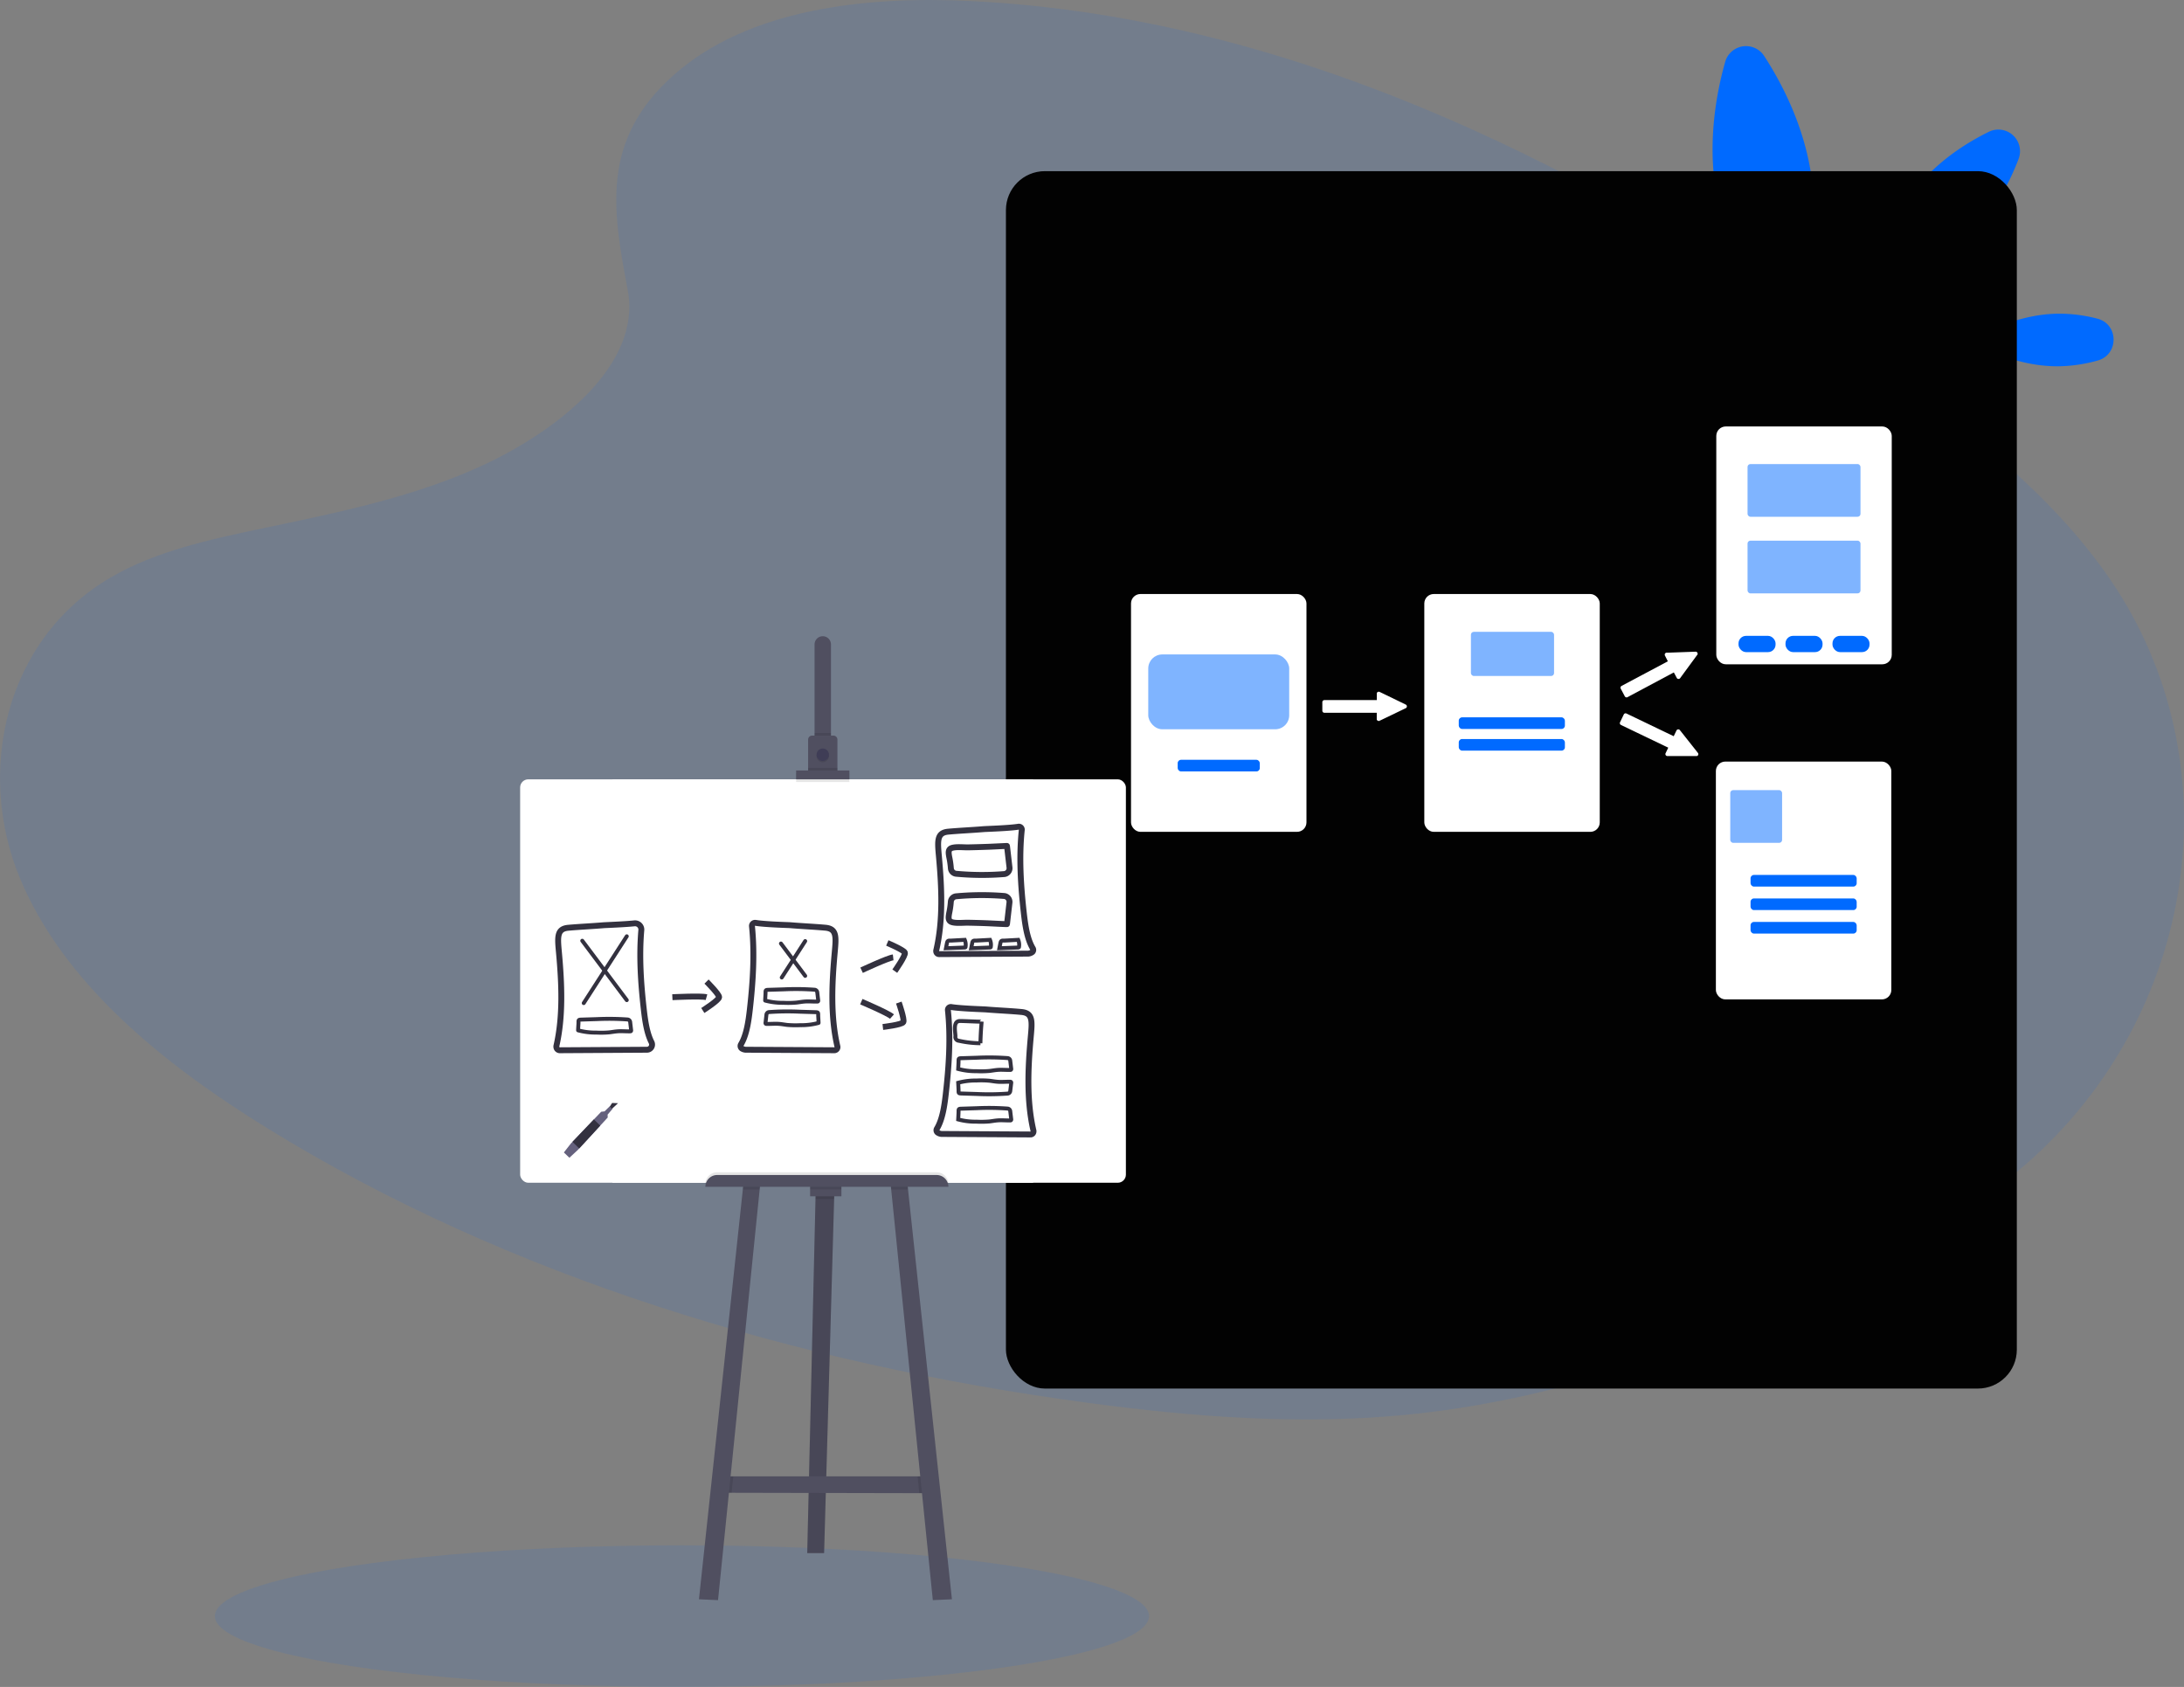 <svg id="a6f4e524-a1b8-434a-a0ca-43acb27f4769" xmlns="http://www.w3.org/2000/svg" viewBox="0 0 1110.47 857.69"><rect x="0" y="0" width="1110.47" height="857.69" fill="#808080" stroke="none"/><defs><style>.cls-1,.cls-2,.cls-5{fill:#006aff;}.cls-1,.cls-7{opacity:0.1;}.cls-1,.cls-5,.cls-7{isolation:isolate;}.cls-3{fill:#020202;}.cls-10,.cls-12,.cls-14,.cls-4,.cls-8{fill:#fff;}.cls-4{stroke:#fff;}.cls-10,.cls-11,.cls-12,.cls-13,.cls-14,.cls-4{stroke-miterlimit:10;}.cls-5{opacity:0.5;}.cls-6{fill:#504f60;}.cls-9{fill:#3f3d56;}.cls-10,.cls-11,.cls-12,.cls-13,.cls-14{stroke:#33313f;}.cls-10,.cls-13,.cls-14{stroke-width:3px;}.cls-11,.cls-13{fill:none;}.cls-11,.cls-12,.cls-14{stroke-linecap:round;}.cls-11,.cls-12{stroke-width:2px;}.cls-15{fill:#33313f;}.cls-16{fill:#65617d;}</style></defs><ellipse class="cls-1" cx="346.74" cy="821.69" rx="237.5" ry="36"/><path class="cls-1" d="M342.89,37.84C380.56,4.64,439.7-2.16,493.54.52c169.08,8.32,321.69,89,453.74,180.26,47.8,33.05,94.86,68.65,125.88,114.16,63.16,92.62,44.42,220.94-43.4,297.24-29.88,26-66.1,45.87-103.28,63.51C860.36,687.06,789,712.24,714,719.41c-53.51,5.11-107.68,1-160.88-6.18-148.64-19.92-294.54-64-416.82-139.37C82.65,540.84,32.1,499.7,10,446.21S2,324.94,56.8,293.29c22.65-13.1,49.73-19,76.24-24.57,39-8.17,78.68-16.23,113.9-32.84,36.37-17.17,79.44-50.36,72.24-88.34C311.45,106.77,305.23,71,342.89,37.84Z" transform="translate(0.01 0.01)"/><path class="cls-2" d="M920.83,88.46c6.76,44.56-12.05,84.37-12.05,84.37s-29.77-32.43-36.55-77c-3.79-25,.46-48.48,4.92-64.3a11,11,0,0,1,19.89-3C906,42.3,917,63.47,920.83,88.46Z" transform="translate(0.01 0.01)"/><path class="cls-2" d="M1046.53,159.48a76.84,76.84,0,0,1,19.85,2.51c10.91,2.8,11.08,18.25.23,21.29a77.47,77.47,0,0,1-19.79,2.94c-24.53.27-44.56-12.89-44.56-12.89S1022,159.75,1046.53,159.48Z" transform="translate(0.01 0.01)"/><path class="cls-2" d="M977.55,91.74c-22.83,25.09-27.66,57.88-27.66,57.88s32.18-7.9,55-33c10.58-11.63,17.3-24.91,21.46-35.81A11,11,0,0,0,1011.23,67C1000.71,72.18,988.13,80.11,977.55,91.74Z" transform="translate(0.01 0.01)"/><rect class="cls-3" x="511.47" y="87.02" width="514" height="618.97" rx="19.8"/><rect class="cls-4" x="575.57" y="302.52" width="88.21" height="119.92" rx="4.3"/><rect class="cls-5" x="583.84" y="332.74" width="71.67" height="38.05" rx="7.14"/><rect class="cls-2" x="598.8" y="386.31" width="41.75" height="5.91" rx="1.69"/><rect class="cls-4" x="724.7" y="302.52" width="88.21" height="119.92" rx="4.3"/><rect class="cls-5" x="747.9" y="321.25" width="42.27" height="22.44" rx="1.46"/><rect class="cls-2" x="741.72" y="364.72" width="53.96" height="5.91" rx="1.69"/><rect class="cls-2" x="741.72" y="375.74" width="53.96" height="5.91" rx="1.69"/><rect class="cls-4" x="873.16" y="217.33" width="88.21" height="119.92" rx="4.3"/><rect class="cls-5" x="888.55" y="235.94" width="57.43" height="26.8" rx="1.46"/><rect class="cls-5" x="888.55" y="274.89" width="57.43" height="26.8" rx="1.46"/><rect class="cls-2" x="883.96" y="323.29" width="18.84" height="8.27" rx="3.83"/><rect class="cls-2" x="907.85" y="323.29" width="18.84" height="8.27" rx="3.83"/><rect class="cls-2" x="931.74" y="323.29" width="18.84" height="8.27" rx="3.83"/><rect class="cls-4" x="872.95" y="387.71" width="88.21" height="119.92" rx="4.3"/><rect class="cls-5" x="879.76" y="401.73" width="26.36" height="26.8" rx="1.46"/><rect class="cls-2" x="890.08" y="444.85" width="53.96" height="5.91" rx="1.69"/><rect class="cls-2" x="890.08" y="456.8" width="53.96" height="5.91" rx="1.69"/><rect class="cls-2" x="890.08" y="468.75" width="53.96" height="5.91" rx="1.69"/><path class="cls-4" d="M714.52,359.61l-1.35.65-10.94,5.26-1,.47a.54.54,0,0,1-.72-.26v0a.67.67,0,0,1,0-.2v-3.11a.53.53,0,0,0-.53-.53H673.38a.55.55,0,0,1-.54-.53v-4.39a.55.55,0,0,1,.54-.53H700a.55.55,0,0,0,.53-.54v-3.18a.67.67,0,0,1,0-.2.53.53,0,0,1,.71-.29h0l1,.47L713.17,358l1.35.66a.53.53,0,0,1,.26.7A.55.55,0,0,1,714.52,359.61Z" transform="translate(0.01 0.01)"/><path class="cls-4" d="M862.55,332.64l-.88,1.21-7.16,9.76-.63.87a.55.55,0,0,1-.77.1h0a.48.48,0,0,1-.12-.16l-1.46-2.74a.55.55,0,0,0-.73-.23L827.29,354a.53.53,0,0,1-.72-.22h0l-2.06-3.89a.53.53,0,0,1,.22-.72h0l23.5-12.49a.53.53,0,0,0,.22-.72h0L847,333.1a.33.33,0,0,1-.06-.19.53.53,0,0,1,.45-.59h1.13l12.12-.44,1.5-.05a.53.53,0,0,1,.45.81Z" transform="translate(0.01 0.01)"/><path class="cls-4" d="M862.47,383.9H847.8a.53.53,0,0,1-.53-.53v0a.41.41,0,0,1,.05-.19l1.34-2.81a.53.53,0,0,0-.25-.71h0l-24-11.52a.54.54,0,0,1-.25-.72l1.9-3.95a.52.52,0,0,1,.69-.26h0l24,11.53a.55.55,0,0,0,.72-.25l1.38-2.87a.52.52,0,0,1,.69-.26.45.45,0,0,1,.2.16l.67.83,7.53,9.52.93,1.18a.54.54,0,0,1,0,.75A.5.5,0,0,1,862.47,383.9Z" transform="translate(0.01 0.01)"/><polygon class="cls-6" points="424.2 606.66 424.12 609.59 419.02 789.66 410.44 789.66 414.65 609.59 414.73 606.21 424.2 606.66"/><polygon class="cls-7" points="424.2 606.66 424.12 609.59 419.02 789.66 410.44 789.66 414.65 609.59 414.73 606.21 424.2 606.66"/><polygon class="cls-6" points="473.85 759.2 467.43 759.18 371.98 758.98 366.9 758.97 369.6 750.62 473.17 750.62 473.85 759.2"/><polygon class="cls-7" points="424.2 606.66 424.12 609.59 414.65 609.59 414.73 606.21 424.2 606.66"/><rect class="cls-6" x="411.91" y="602.26" width="15.91" height="5.98"/><polygon class="cls-7" points="372.83 750.62 371.98 758.98 366.9 758.97 369.6 750.62 372.83 750.62"/><polygon class="cls-6" points="386.53 602.15 386.26 604.74 365.09 813.57 355.39 813.12 377.7 604.74 377.95 602.37 386.53 602.15"/><polygon class="cls-7" points="473.85 759.2 467.43 759.18 466.56 750.62 473.17 750.62 473.85 759.2"/><polygon class="cls-6" points="484.01 813.12 474.3 813.57 453.13 604.74 452.87 602.15 461.44 602.37 461.69 604.74 484.01 813.12"/><rect class="cls-8" x="311.39" y="396.24" width="213.91" height="205.11"/><rect class="cls-8" x="264.47" y="396.24" width="308" height="205.11" rx="4.13"/><path class="cls-6" d="M422.5,327.64v49.53h-8.34V327.64a4.17,4.17,0,0,1,8.34,0Z" transform="translate(0.01 0.01)"/><rect class="cls-7" x="414.17" y="372.67" width="8.35" height="4.51"/><path class="cls-6" d="M425.78,376V392.4H410.89V376a2,2,0,0,1,2-2h10.83a2,2,0,0,1,2.06,1.94Z" transform="translate(0.01 0.01)"/><circle class="cls-7" cx="418.34" cy="384.4" r="3.16"/><circle class="cls-9" cx="418.34" cy="383.72" r="3.16"/><rect class="cls-7" x="410.9" y="390.38" width="14.89" height="2.03"/><rect class="cls-7" x="404.8" y="393.09" width="27.08" height="4.51"/><rect class="cls-6" x="404.8" y="391.73" width="27.08" height="4.51"/><path class="cls-7" d="M364.63,596H476.21a6,6,0,0,1,6,6H358.65A6,6,0,0,1,364.63,596Z" transform="translate(0.01 0.01)"/><polygon class="cls-7" points="377.95 602.37 386.53 602.15 386.26 604.74 377.7 604.74 377.95 602.37"/><rect class="cls-7" x="411.91" y="602.26" width="15.91" height="2.48"/><polygon class="cls-7" points="461.69 604.74 453.13 604.74 452.87 602.15 461.44 602.37 461.69 604.74"/><path class="cls-6" d="M364.63,597.4H476.21a6,6,0,0,1,6,6H358.65a6,6,0,0,1,6-6Z" transform="translate(0.01 0.01)"/><path class="cls-10" d="M517.82,420.32a1.49,1.49,0,0,1,1.7,1.24,1.34,1.34,0,0,1,0,.4c-1.45,14-.52,28.34,1.05,42.31.73,6.39,1.72,13.15,4.55,17.89a1.51,1.51,0,0,1-.2,1.86,4,4,0,0,1-2.78.83l-44.63.25a1.49,1.49,0,0,1-1.5-1.48,1.47,1.47,0,0,1,0-.36c3.59-15.3,2.82-32,1.38-47.87-.71-7.81-1.12-12,4.71-12.55,6-.54,12-.79,18-1.29C501.59,421.43,513.13,421.09,517.82,420.32Z" transform="translate(0.01 0.01)"/><path class="cls-10" d="M483.67,512a1.49,1.49,0,0,0-1.7,1.24,1.79,1.79,0,0,0,0,.4c1.45,14,.52,28.34-1.06,42.31-.72,6.39-1.71,13.15-4.54,17.9a1.5,1.5,0,0,0,.2,1.85,4,4,0,0,0,2.78.83l44.63.26a1.52,1.52,0,0,0,1.5-1.52,1.86,1.86,0,0,0,0-.33c-3.59-15.3-2.82-32-1.38-47.87.71-7.81,1.12-12-4.71-12.55s-12-.79-18-1.29C499.9,513.12,488.36,512.78,483.67,512Z" transform="translate(0.01 0.01)"/><path class="cls-11" d="M496.78,537.77a132.42,132.42,0,0,1,15.56.19,1.48,1.48,0,0,1,1.32,1.3l.49,4.09a.57.57,0,0,1-.12.53.58.58,0,0,1-.38.1c-2.18.06-4.36-.19-6.53,0-1.35.11-2.69.37-4,.52a46.26,46.26,0,0,1-6.66.12,33.7,33.7,0,0,1-9.27-1.14s.18-3.39.18-3.71c0-1.58-.05-1.72,1.58-1.76Z" transform="translate(0.01 0.01)"/><path class="cls-11" d="M496.78,556.21a130.29,130.29,0,0,0,15.56-.2,1.48,1.48,0,0,0,1.32-1.3l.49-4.08a.59.59,0,0,0-.12-.54.58.58,0,0,0-.38-.1c-2.18-.06-4.36.2-6.53,0-1.35-.1-2.69-.36-4-.51a46.26,46.26,0,0,0-6.66-.12,33.7,33.7,0,0,0-9.27,1.14s.18,3.38.18,3.71c0,1.58-.05,1.71,1.58,1.76Z" transform="translate(0.01 0.01)"/><path class="cls-11" d="M496.78,563.43a130.29,130.29,0,0,1,15.56.2,1.48,1.48,0,0,1,1.32,1.3l.49,4.08a.59.59,0,0,1-.12.54.58.58,0,0,1-.38.1c-2.18.06-4.36-.2-6.53,0-1.35.1-2.69.37-4,.52a47.75,47.75,0,0,1-6.66.11,33.31,33.31,0,0,1-9.27-1.13s.18-3.39.18-3.72c0-1.58-.05-1.71,1.58-1.75Z" transform="translate(0.01 0.01)"/><path class="cls-12" d="M503.35,477.84a6.58,6.58,0,0,1,.44,3.48.52.52,0,0,1-.07.27.53.53,0,0,1-.42.15l-9.5.37s.53-2.8.6-3c.33-1.14,1.16-.84,2.23-.9Z" transform="translate(0.01 0.01)"/><path class="cls-12" d="M517.7,477.84a6.67,6.67,0,0,1,.43,3.48.51.51,0,0,1-.06.27.55.55,0,0,1-.42.15l-9.51.37s.54-2.8.61-3c.32-1.14,1.15-.84,2.23-.9Z" transform="translate(0.01 0.01)"/><path class="cls-13" d="M512,430.1l1.28,11a3,3,0,0,1-2.66,3.3h-.07a142.8,142.8,0,0,1-24.38-.16,3,3,0,0,1-2.71-2.86,42.46,42.46,0,0,0-.86-5.83c-.33-2-.69-3.93,1.67-4.52s5.59-.17,8.17-.22c3.09-.06,6.18-.15,9.25-.26C502.52,430.56,512,430.05,512,430.1Z" transform="translate(0.01 0.01)"/><path class="cls-13" d="M512,469.84l1.26-11a3,3,0,0,0-2.66-3.3h-.07a143.83,143.83,0,0,0-24.38.15,3,3,0,0,0-2.71,2.87,42.46,42.46,0,0,1-.86,5.83c-.33,2-.69,3.93,1.67,4.52s5.59.17,8.17.22c3.09.06,6.17.14,9.25.26C502.52,469.41,512,469.92,512,469.84Z" transform="translate(0.01 0.01)"/><path class="cls-11" d="M499.12,519.41q-.5,5.49-.63,11a52,52,0,0,1-10.91-1.25,1.93,1.93,0,0,1-1.84-2,2,2,0,0,1,.05-.34c-.07-2.28-1.27-7.37,1.94-7.69C488.69,519,499.11,519.59,499.12,519.41Z" transform="translate(0.01 0.01)"/><path class="cls-14" d="M322.55,469.45a3.2,3.2,0,0,1,3.52,2.83,3.42,3.42,0,0,1,0,.64c-1.15,13.31-.24,26.94,1.26,40.21.67,5.9,1.56,12.11,3.92,16.76a2.62,2.62,0,0,1-2.32,3.82h0l-44.28.26a1.76,1.76,0,0,1-1.77-1.75,1.72,1.72,0,0,1,0-.39c3.51-15.22,2.74-31.84,1.31-47.58-.72-7.81-1.12-12,4.7-12.55,6-.53,12-.78,17.95-1.29C308.15,470.31,317.23,470,322.55,469.45Z" transform="translate(0.01 0.01)"/><path class="cls-10" d="M384.15,469.2a1.59,1.59,0,0,0-1.81,1.33,1.55,1.55,0,0,0,0,.43c1.43,13.93.5,28.25-1.07,42.17-.72,6.39-1.71,13.12-4.53,17.87a1.58,1.58,0,0,0,.42,2.07,4.22,4.22,0,0,0,2.54.64l44.51.26a1.6,1.6,0,0,0,1.6-1.6,1.83,1.83,0,0,0-.05-.4c-3.55-15.27-2.79-32-1.35-47.75.71-7.81,1.12-12-4.7-12.55-6-.53-12-.78-18-1.29C400.23,470.29,388.93,470,384.15,469.2Z" transform="translate(0.01 0.01)"/><line class="cls-11" x1="296.05" y1="478.3" x2="318.69" y2="508.5"/><line class="cls-11" x1="318.69" y1="476.04" x2="296.8" y2="510.01"/><line class="cls-11" x1="397.08" y1="479.72" x2="409.41" y2="496.17"/><line class="cls-11" x1="409.41" y1="478.48" x2="397.49" y2="496.99"/><path class="cls-11" d="M303.52,518.14a132.59,132.59,0,0,1,15.57.19,1.48,1.48,0,0,1,1.32,1.3l.48,4.09a.61.61,0,0,1-.11.54.72.72,0,0,1-.38.1c-2.18.06-4.37-.2-6.54,0-1.35.1-2.68.36-4,.51a46.26,46.26,0,0,1-6.66.12,33.68,33.68,0,0,1-9.26-1.14c-.06,0,.18-3.38.18-3.71,0-1.58-.06-1.71,1.57-1.76Z" transform="translate(0.01 0.01)"/><path class="cls-11" d="M398.64,503a130.46,130.46,0,0,1,15.57.2,1.48,1.48,0,0,1,1.32,1.3l.48,4.08a.61.61,0,0,1-.11.54.58.58,0,0,1-.38.1c-2.18.06-4.37-.2-6.54,0-1.35.1-2.68.37-4,.51a46.26,46.26,0,0,1-6.66.12,33.7,33.7,0,0,1-9.27-1.14c-.05,0,.18-3.38.18-3.71,0-1.58-.05-1.71,1.58-1.76Z" transform="translate(0.01 0.01)"/><path class="cls-11" d="M406.57,514.37a132.42,132.42,0,0,0-15.56.19,1.48,1.48,0,0,0-1.32,1.3l-.46,4.08a.56.56,0,0,0,.11.54.58.58,0,0,0,.38.1c2.18.06,4.36-.19,6.54,0,1.35.1,2.68.37,4,.52a49.33,49.33,0,0,0,6.66.12,33.32,33.32,0,0,0,9.27-1.14c.05,0-.18-3.39-.18-3.71,0-1.59.06-1.72-1.57-1.76Z" transform="translate(0.01 0.01)"/><path class="cls-13" d="M341.86,507s14.71-.75,17.35,0" transform="translate(0.01 0.01)"/><path class="cls-13" d="M359.23,499.05s6.41,6.41,6.41,7.92-8.3,6.79-8.3,6.79" transform="translate(0.01 0.01)"/><path class="cls-13" d="M438.07,493.29s13.33-6.24,16.06-6.54" transform="translate(0.01 0.01)"/><path class="cls-13" d="M451.15,479.42s8.35,3.52,8.92,4.91-5.12,9.42-5.12,9.42" transform="translate(0.01 0.01)"/><path class="cls-13" d="M437.93,509.27s13.55,5.75,15.6,7.59" transform="translate(0.01 0.01)"/><path class="cls-13" d="M457,509.73s3,8.57,2.3,9.93-10.43,2.48-10.43,2.48" transform="translate(0.01 0.01)"/><path class="cls-12" d="M490.52,477.84a6.67,6.67,0,0,1,.43,3.48.51.51,0,0,1-.06.27.55.55,0,0,1-.42.15l-9.51.37s.54-2.8.61-3c.32-1.14,1.16-.84,2.23-.9Z" transform="translate(0.01 0.01)"/><polygon class="cls-15" points="310.88 564.03 314.24 560.9 311.24 560.78 309.67 563.19 310.88 564.03"/><polygon class="cls-16" points="286.71 585.95 290.27 581.38 291.06 580.56 301.96 569.14 305.67 565.26 307.41 565.05 309.91 562.57 311.38 563.86 308.95 566.7 308.99 568.19 305.2 572.3 294.5 583.92 293.81 584.66 289.51 588.64 286.71 585.95"/><polygon class="cls-15" points="291.06 580.56 301.96 569.14 305.2 572.3 294.5 583.92 291.06 580.56"/></svg>